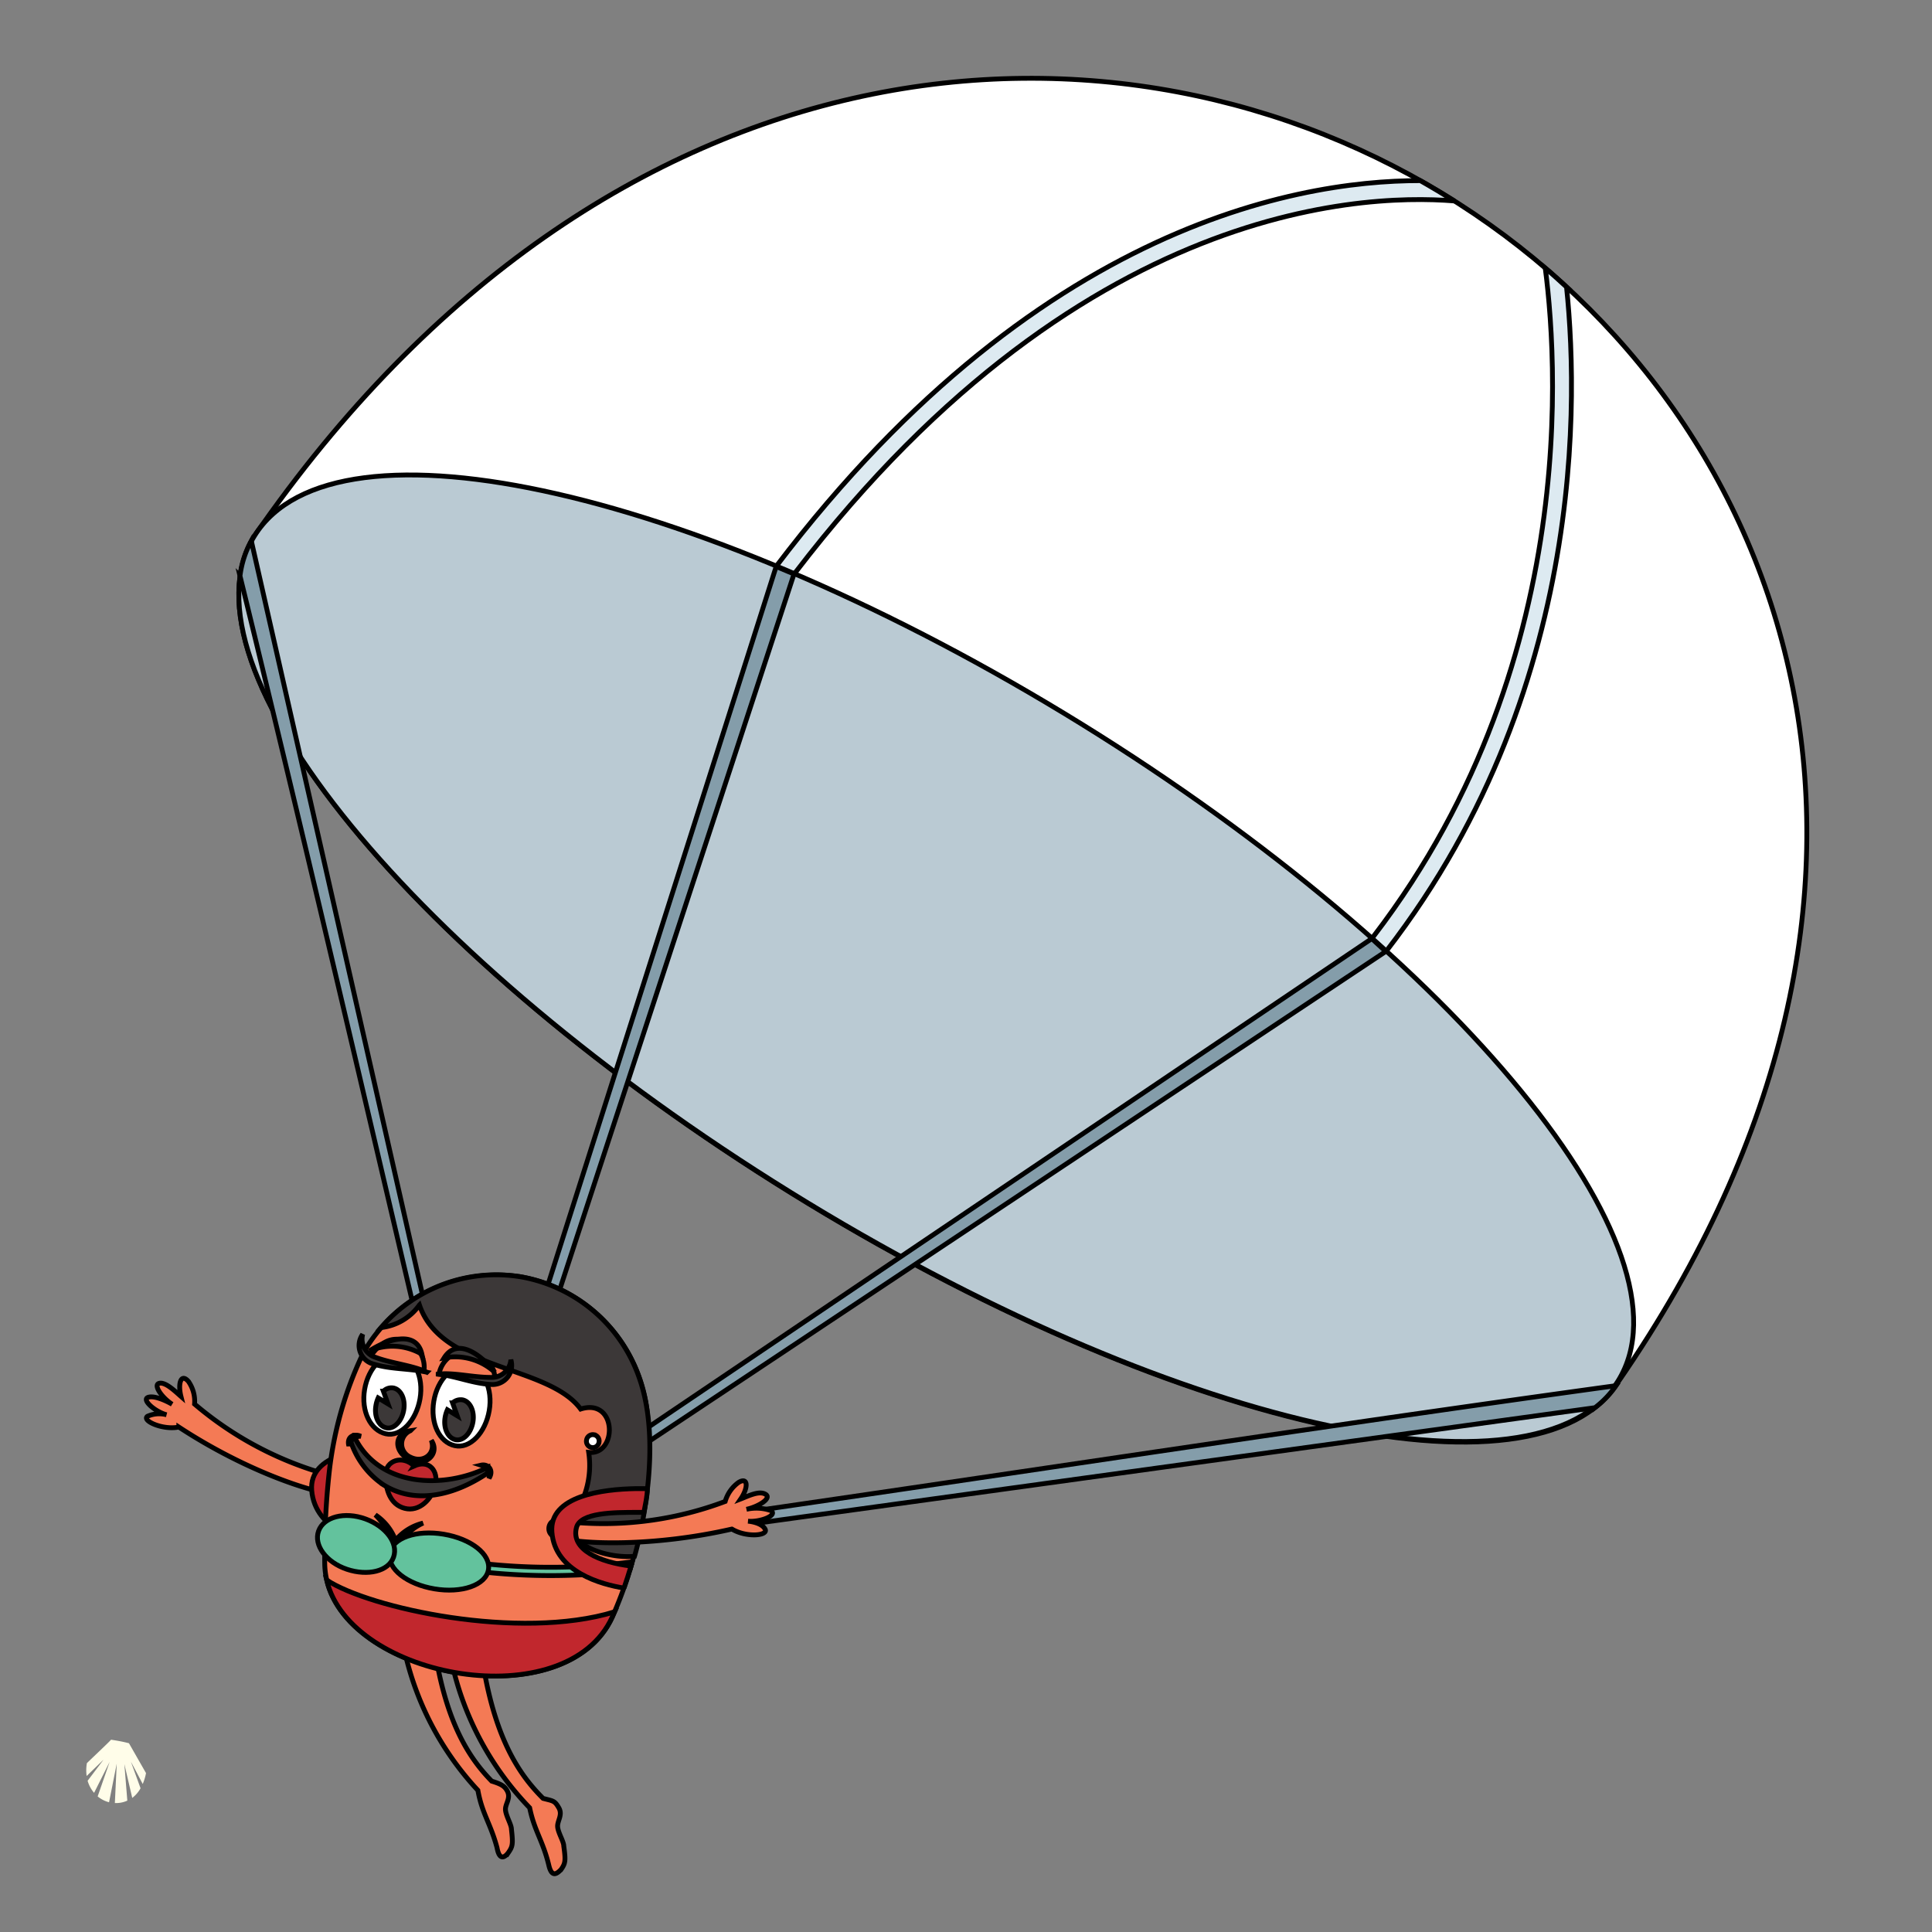<svg width="400" height="400" xmlns="http://www.w3.org/2000/svg">
 <rect width="100%" height="100%" fill="#808080" stroke="none"/>
 <g>
  <title>background</title>
 </g>

 <style>#ba { animation: arm1 20s linear alternate infinite;

    transform-origin:10% 10%;
    transform-box: fill-box;}

  @keyframes arm1{
  0%{transform:rotateZ(0deg);}
  10%{transform:rotateZ(0deg);}
  12%{transform: rotateZ(-25deg);}
  15%{transform: rotateZ(-25deg);}
  17%{transform: rotateZ(0deg);}
  60%{transform:rotateZ(0deg);}
  62%{transform: rotateZ(-25deg);}
  65%{transform: rotateZ(-25deg);}
  67%{transform: rotateZ(0deg);}

  


  100%{transform: rotateZ(0deg);}

}
#bb { animation: bb 20s linear alternate infinite;

    transform-origin:90% 10%;
    transform-box: fill-box;}

  @keyframes bb{
  0%{transform:rotateZ(0deg);}
  30%{transform:rotateZ(0deg);}
  32%{transform: rotateZ(25deg);}
  35%{transform: rotateZ(25deg);}
  37%{transform: rotateZ(0deg);}
  80%{transform:rotateZ(0deg);}
  82%{transform: rotateZ(25deg);}
  85%{transform: rotateZ(25deg);}
  87%{transform: rotateZ(0deg);}

  


  100%{transform: rotateZ(0deg);}

  }
  #body{ animation: body .4s ease-in-out alternate infinite;

    transform-origin:bottom;
    transform-box: fill-box;

  }
@keyframes body {
  0%{transform: scale(1,1);}
   100%{transform: scale(1,1.02);}
}
#amouth { animation: arm1 .3s linear alternate infinite;

    transform-origin:40% 40%;
    transform-box: fill-box;}

  @keyframes arm1{
   0%{transform: scale(1,1);}
   100%{transform: scale(1,1.3);}

  }
#ctail { animation: ct .7s cubic-bezier(0.455, 0.03, 0.515, 0.955) alternate infinite;

    transform-origin:90% 90%;
    transform-box: fill-box;}

  @keyframes ct {
  0%{transform:rotateZ(-8deg);}
  100%{transform: rotateZ(8deg);}

  }
  #d { animation: d 10s linear  infinite;
  transform-origin:90% 90%;
    transform-box: fill-box;}
  @keyframes d {
    0%{transform: translate(0px,0px);}
    30%{transform: translate(-30px, 30px);}
    50%{transform: translate(-30px, 30px);}
  }
  #da { animation: da .7s cubic-bezier(0.455, 0.03, 0.515, 0.955) alternate infinite;

    transform-origin:0% 100%;
    transform-box: fill-box;}

  @keyframes da {
  0%{transform:rotateZ(0deg);}
  100%{transform: rotateZ(8deg);}

  }
   #db { animation: db .7s cubic-bezier(0.455, 0.03, 0.515, 0.955) alternate infinite;

    transform-origin:90% 90%;
    transform-box: fill-box;}

  @keyframes db {
  0%{transform:rotateZ(0deg);}
  100%{transform: rotateZ(-8deg);}

  }
   #ea { animation: ea .7s cubic-bezier(0.455, 0.03, 0.515, 0.955) alternate infinite;

    transform-origin:10% 95%;
    transform-box: fill-box;}

  @keyframes ea {
  0%{transform:rotateZ(0deg);}
  100%{transform: rotateZ(-10deg);}

  }

  #f { animation: f 50s linear  infinite;
 
    
  }
  #g { animation: g 25s linear  infinite;
  transform-origin:center;
    transform-box: fill-box;}
  @keyframes g {
    0%{transform: translate(-490px,0px) rotateY(0deg);}

    50%{transform: translate(490px, 0px) rotateY(0deg);}
    55%{transform: translate(490px, 0px) rotateY(0deg);}
     52%{transform: translate(490px, 0px) rotateY(180deg);}

     54%{transform: translate(490px, 0px) rotateY(180deg);}

     55%{transform: translate(490px, 0px) rotateY(180deg);}
    
    100%{transform: translate(-490px, 0px) rotateY(180deg);}
    
  }
    #h { animation: h 20s linear  infinite;
 
    
  }
      #j { animation: j 15s linear  infinite;
 
  }

#km { animation: km .3s linear alternate infinite;

    transform-origin:40% 40%;
    transform-box: fill-box;}

  @keyframes km {
   0%{transform: scale(1,1);}
100%{transform: scale(1,1.2);} 

}
#lha { animation: lh1 2s linear alternate infinite;

    transform-origin:10% 60%;
    transform-box: fill-box;}

  @keyframes lh1 {
  0%{transform:rotateZ(-8deg);}
  100%{transform: rotateZ(8deg);}

  }
   #clouds { animation: cld 45s linear  infinite;
  transform-origin:center;
    transform-box: fill-box;}
  @keyframes cld {
    0%{transform: translate(470px,0px) rotateY(0deg);}

    100%{transform: translate(-490px, 0px) rotateY(0deg);}
  }
 #iha { animation: i1 1s linear alternate infinite;

   

  }
   #ihb { animation: i2 1s linear alternate infinite;

    transform-origin:10% 60%;
    transform-box: fill-box;}

  @keyframes i2 {
  0%{transform:rotateZ(8deg);}
  100%{transform: rotateZ(-8deg);}

  }
   #ihd { animation: i3 1s linear alternate infinite;

    transform-origin:100% 100%;
    transform-box: fill-box;}

  @keyframes i3 {
  0%{transform:rotateZ(8deg);}
  100%{transform: rotateZ(-8deg);}

  }
      #i { animation: i 20s linear  infinite;
  transform-origin:center;
    transform-box: fill-box;}
  @keyframes i {
    0%{transform: translate(170px,0px) rotateY(0deg);}

    50%{transform: translate(-150px, 0px) rotateY(0deg);}
    55%{transform: translate(-150px, 0px) rotateY(0deg);}
     52%{transform: translate(-150px, 0px) rotateY(180deg);}

     54%{transform: translate(-150px, 0px) rotateY(180deg);}

     55%{transform: translate(-150px, 0px) rotateY(180deg);}
    
    100%{transform: translate(170px, 0px) rotateY(180deg);}
    
  }
    #hh { animation: hh 1s linear alternate infinite;

    transform-origin:20% 80%;
    transform-box: fill-box;}

  @keyframes hh {
  0%{transform:rotateZ(20deg);}
  100%{transform: rotateZ(-20deg);}

  }</style>
 <g>
  <title>Layer 1</title>
  <path id="svg_1030" fill-rule="evenodd" fill="#e7f6fd" d="m359.12,435.65l-1,-6.19a9.59,9.59 0 0 1 1.27,-1.64l0.57,4.57l0.08,-5.16a5.63,5.63 0 0 1 2,-1.07l-0.84,6.24l1.87,-6.42a4.89,4.89 0 0 1 2.28,0.4l-2.87,6.6l3.8,-6.07a5.41,5.41 0 0 1 1.56,1.73l-4.27,5.11l4.65,-4.27a5.93,5.93 0 0 1 0.32,2.48l-4.08,2.57l3.94,-1.7a7.45,7.45 0 0 1 -0.88,2.18c-1.08,0.48 -5.23,2.19 -5.61,2.44c-0.7,-0.45 -1.79,-1.08 -2.79,-1.8z"/>
  <path id="svg_1032" fill-rule="evenodd" fill="#fffde9" d="m26.7,360.92l3.53,6.18a10.45,10.45 0 0 1 -0.68,2.25l-2.45,-4.62l2,5.51a6.49,6.49 0 0 1 -1.72,2l-1.63,-7l0.61,7.56a5.56,5.56 0 0 1 -2.58,0.5l0.39,-8.16l-1.59,8a6.1,6.1 0 0 1 -2.36,-1.21l2.48,-7.15l-3.22,6.41a6.69,6.69 0 0 1 -1.34,-2.5l3.3,-4.37l-3.5,3.38a8.55,8.55 0 0 1 0.05,-2.66c0.95,-0.94 4.68,-4.44 5,-4.85c0.94,0.14 2.36,0.37 3.71,0.73z"/>
  <path id="svg_1033" fill-rule="evenodd" fill="#fffde9" d="m600.07,423.63l3.49,6.09a10.07,10.07 0 0 1 -0.68,2.21l-2.42,-4.54l2,5.43a6.52,6.52 0 0 1 -1.69,1.92l-1.61,-6.85l0.6,7.45a5.43,5.43 0 0 1 -2.55,0.49l0.38,-8.05l-1.56,7.87a6.06,6.06 0 0 1 -2.32,-1.2l2.44,-7l-3.18,6.31a6.39,6.39 0 0 1 -1.31,-2.46l3.25,-4.31l-3.45,3.34a8.29,8.29 0 0 1 0.05,-2.62c0.94,-0.94 4.61,-4.38 4.9,-4.79c0.94,0.13 2.36,0.36 3.66,0.71z"/>
  <g stroke="null" id="hh">
   <path stroke="null" id="svg_6" fill-rule="evenodd" fill="#f47a55" d="m37.027,295.458c-3.334,0.675 -7.7,-1.31 -6.509,-2.223a5.914,5.914 0 0 1 3.969,-0.318c-2.421,-0.635 -5.398,-3.255 -3.691,-3.651s4.842,1.468 4.842,1.468c-2.064,-1.31 -3.969,-3.969 -2.699,-4.326s3.255,1.588 4.525,2.699c-0.675,-2.659 0,-4.882 1.548,-3.096a7.144,7.144 0 0 1 1.27,4.683a71.996,71.996 0 0 0 31.196,15.518c1.984,0 1.707,3.532 -0.675,3.374c-5.795,-0.238 -20.122,-5.16 -33.776,-14.129z"/>
   <g stroke="null" id="svg_7">
    <path stroke="null" id="svg_8" fill-rule="evenodd" fill="#fff" d="m335.094,286.012c-16.59,26.79 -93.27,9.327 -171.299,-39.015s-127.799,-109.026 -111.13,-136.015c146.85,-212.496 423.643,-29.529 282.429,175.03z"/>
    <g stroke="null" id="svg_9">
     <path stroke="null" id="svg_10" fill-rule="evenodd" fill="#ddeaf1" d="m301.12,41.605c-20.361,-1.667 -84.102,1.111 -145.104,88.785l-3.215,-2.262c56.002,-80.49 114.742,-90.769 141.254,-90.73c2.381,1.349 4.683,2.739 7.065,4.207z"/>
     <path stroke="null" id="svg_11" fill-rule="evenodd" fill="#ddeaf1" d="m324.338,59.426c2.739,26.473 3.532,92.913 -46,147.882l-2.937,-2.659c51.596,-57.232 47.389,-127.006 44.531,-149.152c1.508,1.27 2.937,2.58 4.406,3.929z"/>
    </g>
    <path stroke="null" id="svg_12" fill-rule="evenodd" fill="#bacad3" d="m223.884,149.878c78.029,48.302 127.799,109.225 111.13,136.015s-93.27,9.327 -171.299,-39.015s-127.72,-108.907 -111.051,-135.896s93.23,-9.287 171.22,38.895z"/>
   </g>
   <polygon stroke="null" id="svg_13" fill-rule="evenodd" fill="#849daa" points="164.39,118.841 98.704,319.47 284.013,194.33 286.911,196.989 99.419,321.653 96.482,319.391 160.699,117.293 164.39,118.841 "/>
   <path stroke="null" id="svg_14" fill-rule="evenodd" fill="#c1272d" d="m79.455,320.145c-4.604,-0.754 -14.248,-3.294 -14.923,-11.589c-0.595,-7.541 10.557,-8.89 17.463,-9.009l2.421,0c0,1.627 -0.437,3.255 -0.714,4.882l-1.31,0c-4.842,0 -11.907,0 -12.621,3.215c-1.191,4.485 4.683,7.144 11.272,7.938c-0.595,1.508 -1.072,3.056 -1.588,4.564z"/>
   <path stroke="null" id="svg_15" fill-rule="evenodd" fill="#849daa" d="m330.212,291.449l-232.143,31.99c-16.114,-68.067 -31.751,-136.293 -48.381,-204.201a20.242,20.242 0 0 1 2.342,-7.263l47.429,208.885c77.831,-10.716 157.289,-23.258 235.119,-33.974a19.845,19.845 0 0 1 -4.366,4.564z"/>
   <path stroke="null" id="svg_16" fill-rule="evenodd" fill="#f47a55" d="m107.992,264.381a32.029,32.029 0 0 1 26.076,28.656a88.983,88.983 0 0 1 -1.508,23.377a84.816,84.816 0 0 1 -5.795,18.376c-10.002,21.908 -59.216,11.907 -59.534,-11.073a158.082,158.082 0 0 1 0.913,-18.773a76.64,76.64 0 0 1 6.985,-24.647a31.751,31.751 0 0 1 32.863,-15.915z"/>
   <path stroke="null" id="svg_17" fill-rule="evenodd" fill="#63c29d" d="m130.892,323.359l-0.516,1.826a131.53,131.53 0 0 1 -30.719,0.238l0,-1.746a127.403,127.403 0 0 0 31.235,-0.318z"/>
   <path stroke="null" id="svg_18" fill-rule="evenodd" fill="#c1272d" d="m85.726,303.515c3.215,-1.429 5.08,1.111 4.406,3.969s-3.294,5.596 -6.35,4.802s-3.969,-3.969 -3.969,-6.946s3.532,-4.167 5.914,-1.826z"/>
   <path stroke="null" id="svg_19" fill-rule="evenodd" fill="#fff" d="m82.63,280.455c3.175,0.516 5.12,4.644 4.326,9.168s-3.969,7.938 -7.104,7.223s-5.12,-4.644 -4.366,-9.168s3.969,-7.779 7.144,-7.223z"/>
   <path stroke="null" id="svg_20" fill-rule="evenodd" fill="#3c3838" d="m73.224,297.165c5.08,10.994 18.932,11.073 27.782,6.628l0,1.151c-7.303,4.921 -15.241,6.469 -21.631,2.461a17.305,17.305 0 0 1 -6.866,-9.327l0.714,-0.913z"/>
   <path stroke="null" id="svg_21" fill-rule="evenodd" fill="#3c3838" d="m99.577,303.356a2.461,2.461 0 0 1 1.667,2.699c1.072,-1.627 -0.159,-3.056 -1.667,-2.699z"/>
   <path stroke="null" id="svg_22" fill-rule="evenodd" fill="#fff" d="m96.958,282.876c3.175,0.556 5.12,4.644 4.326,9.208s-3.969,7.938 -7.144,7.223s-5.08,-4.644 -4.326,-9.208s3.969,-7.739 7.144,-7.223z"/>
   <path stroke="null" id="svg_23" fill-rule="evenodd" fill="#3c3838" d="m81.4,287.361c1.627,0.278 2.58,2.342 2.183,4.604s-1.984,3.969 -3.572,3.651s-2.58,-2.342 -2.183,-4.604a6.192,6.192 0 0 1 0.476,-1.588l2.024,1.23l-0.953,-2.619a2.381,2.381 0 0 1 2.024,-0.675z"/>
   <path stroke="null" id="svg_24" fill-rule="evenodd" fill="#3c3838" d="m95.728,289.822c1.588,0.278 2.58,2.342 2.183,4.604s-1.984,3.969 -3.572,3.651s-2.58,-2.342 -2.183,-4.644a6.39,6.39 0 0 1 0.476,-1.548l2.024,1.23l-0.953,-2.659a2.461,2.461 0 0 1 2.024,-0.635z"/>
   <path stroke="null" id="svg_25" fill-rule="evenodd" fill="#f47a55" d="m90.886,284.504a5.834,5.834 0 0 1 11.51,1.905a52.866,52.866 0 0 0 -11.51,-1.905z"/>
   <path stroke="null" id="svg_26" fill-rule="evenodd" fill="#3c3838" d="m79.852,322.685a10.756,10.756 0 0 1 7.739,-7.343a10.637,10.637 0 0 0 -6.072,7.62l-1.667,-0.278z"/>
   <path stroke="null" id="svg_27" fill-rule="evenodd" fill="#f47a55" d="m76.478,281.289s2.302,-4.525 6.271,-3.969a5.795,5.795 0 0 1 5.041,6.43a57.272,57.272 0 0 1 -11.311,-2.461z"/>
   <path stroke="null" id="svg_28" fill-rule="evenodd" fill="#3c3838" d="m82.551,323.161a10.835,10.835 0 0 0 -4.842,-9.525a10.716,10.716 0 0 1 3.175,9.208l1.667,0.318z"/>
   <path stroke="null" id="svg_29" fill-rule="evenodd" fill="#3c3838" d="m107.992,264.381a31.751,31.751 0 0 1 24.409,21.035c3.493,10.002 2.143,22.782 0,32.823c0,0 -0.754,3.096 -1.032,3.969c-4.286,0.437 -12.423,-1.23 -13.971,-6.707a18.019,18.019 0 0 0 4.485,-14.804c5.993,0.635 5.914,-11.351 -1.667,-8.97c-6.747,-9.168 -28.814,-7.938 -33.379,-21.551a11.272,11.272 0 0 1 -7.938,4.683a31.434,31.434 0 0 1 29.092,-10.478z"/>
   <path stroke="null" id="svg_30" fill-rule="evenodd" fill="#3c3838" d="m84.972,296.212a2.977,2.977 0 0 0 0,5.477c2.659,1.349 5.358,-0.714 4.326,-3.493c1.945,2.818 -1.389,5.795 -4.644,3.969s-2.977,-5.437 0.318,-5.953z"/>
   <path stroke="null" id="svg_31" fill-rule="evenodd" fill="#f47a55" d="m151.531,316.573c2.897,1.786 7.66,1.429 6.866,0s-3.532,-1.627 -3.532,-1.627c2.5,0.238 6.192,-1.191 4.763,-2.183a9.208,9.208 0 0 0 -5.08,-0.278c2.421,-0.516 5.279,-2.262 3.969,-3.096s-3.612,0.357 -5.16,0.953c1.548,-2.262 1.588,-4.604 -0.397,-3.453a7.343,7.343 0 0 0 -2.818,3.969a71.441,71.441 0 0 1 -34.609,3.969c-1.945,-0.516 -2.818,2.699 -0.556,3.413c5.477,1.627 20.638,1.984 36.554,-1.667z"/>
   <path stroke="null" id="svg_32" fill-rule="evenodd" fill="#c1272d" d="m129.186,328.797c-4.604,-0.754 -14.288,-3.294 -14.923,-11.589c-0.595,-7.541 10.557,-8.89 17.463,-9.009l2.302,0c0,1.667 -0.437,3.294 -0.714,4.921l-1.31,0c-4.842,0 -11.907,0 -12.661,3.175c-1.151,4.525 4.723,7.144 11.311,7.938c-0.437,1.508 -0.953,3.056 -1.468,4.564z"/>
   <path stroke="null" id="svg_33" fill-rule="evenodd" fill="#3c3838" d="m74.692,297.363a2.461,2.461 0 0 0 -2.461,1.984c-0.516,-1.905 1.111,-2.619 2.461,-1.984z"/>
   <path stroke="null" id="svg_34" fill-rule="evenodd" fill="#3c3838" d="m90.727,284.504c3.969,0.476 7.144,1.945 11.073,2.143a3.969,3.969 0 0 0 3.969,-5.12a3.969,3.969 0 0 1 -3.969,3.651c-3.77,0.04 -7.938,-1.072 -11.073,-0.675z"/>
   <path stroke="null" id="svg_35" fill-rule="evenodd" fill="#3c3838" d="m88.385,284.107c-3.731,-0.833 -7.382,-0.556 -11.113,-1.707a3.969,3.969 0 0 1 -2.183,-6.152a3.969,3.969 0 0 0 2.619,4.763c3.493,1.31 7.779,1.667 10.676,3.096z"/>
   <path stroke="null" id="svg_36" fill-rule="evenodd" fill="#3c3838" d="m102.435,284.107c-2.659,-3.493 -7.739,-7.382 -10.478,-2.977a12.185,12.185 0 0 1 10.478,2.977z"/>
   <path stroke="null" id="svg_37" fill-rule="evenodd" fill="#3c3838" d="m76.478,279.701c3.651,-2.421 9.764,-4.406 10.875,0.675a12.105,12.105 0 0 0 -10.875,-0.675z"/>
   <path stroke="null" id="svg_38" fill-rule="evenodd" fill="#f47a55" d="m105.253,383.568c0.873,-1.27 0.992,-1.707 0.635,-4.842c0,-0.953 -1.111,-2.699 -1.23,-3.969s1.191,-2.421 0.357,-3.969c-0.516,-0.953 -1.151,-1.389 -3.215,-2.024c-4.207,-4.326 -9.486,-11.47 -11.907,-28.021l-6.231,0.595a62.074,62.074 0 0 0 15.28,29.33c0.873,4.882 2.619,6.827 3.969,11.907c0.476,2.619 1.548,2.064 2.342,0.992z"/>
   <path stroke="null" id="svg_39" fill-rule="evenodd" fill="#fff" d="m122.954,297.045a1.31,1.31 0 0 1 1.072,1.508a1.31,1.31 0 1 1 -2.58,-0.437a1.31,1.31 0 0 1 1.508,-1.072z"/>
   <path stroke="null" id="svg_40" fill-rule="evenodd" fill="#63c29d" d="m91.878,317.644c-5.636,-0.953 -10.676,0.754 -11.192,3.969s3.612,6.39 9.248,7.343s10.676,-0.754 11.192,-3.969s-3.612,-6.39 -9.248,-7.343z"/>
   <path stroke="null" id="svg_41" fill-rule="evenodd" fill="#63c29d" d="m75.645,314.469c-4.286,-1.548 -8.613,-0.437 -9.684,2.5s1.588,6.509 5.874,7.938s8.613,0.437 9.644,-2.5s-1.588,-6.39 -5.834,-7.938z"/>
   <path stroke="null" id="svg_42" fill-rule="evenodd" fill="#f47a55" d="m116.168,387.061c0.873,-1.27 0.992,-1.746 0.556,-4.842c0,-0.953 -1.151,-2.699 -1.27,-3.969s1.111,-2.461 0.238,-3.969s-1.151,-1.389 -3.255,-1.945c-4.286,-4.286 -9.724,-11.311 -12.423,-27.782l-6.231,0.714a62.788,62.788 0 0 0 15.876,29.013c0.992,4.842 2.739,6.787 3.969,11.907c0.595,2.54 1.627,1.826 2.54,0.873z"/>
   <path stroke="null" id="svg_43" fill-rule="evenodd" fill="#c1272d" d="m127.241,333.718l-0.476,1.072c-9.486,20.797 -54.335,12.939 -59.137,-7.66c8.851,5.834 39.808,12.621 59.613,6.588z"/>
  </g>
 </g>
</svg>